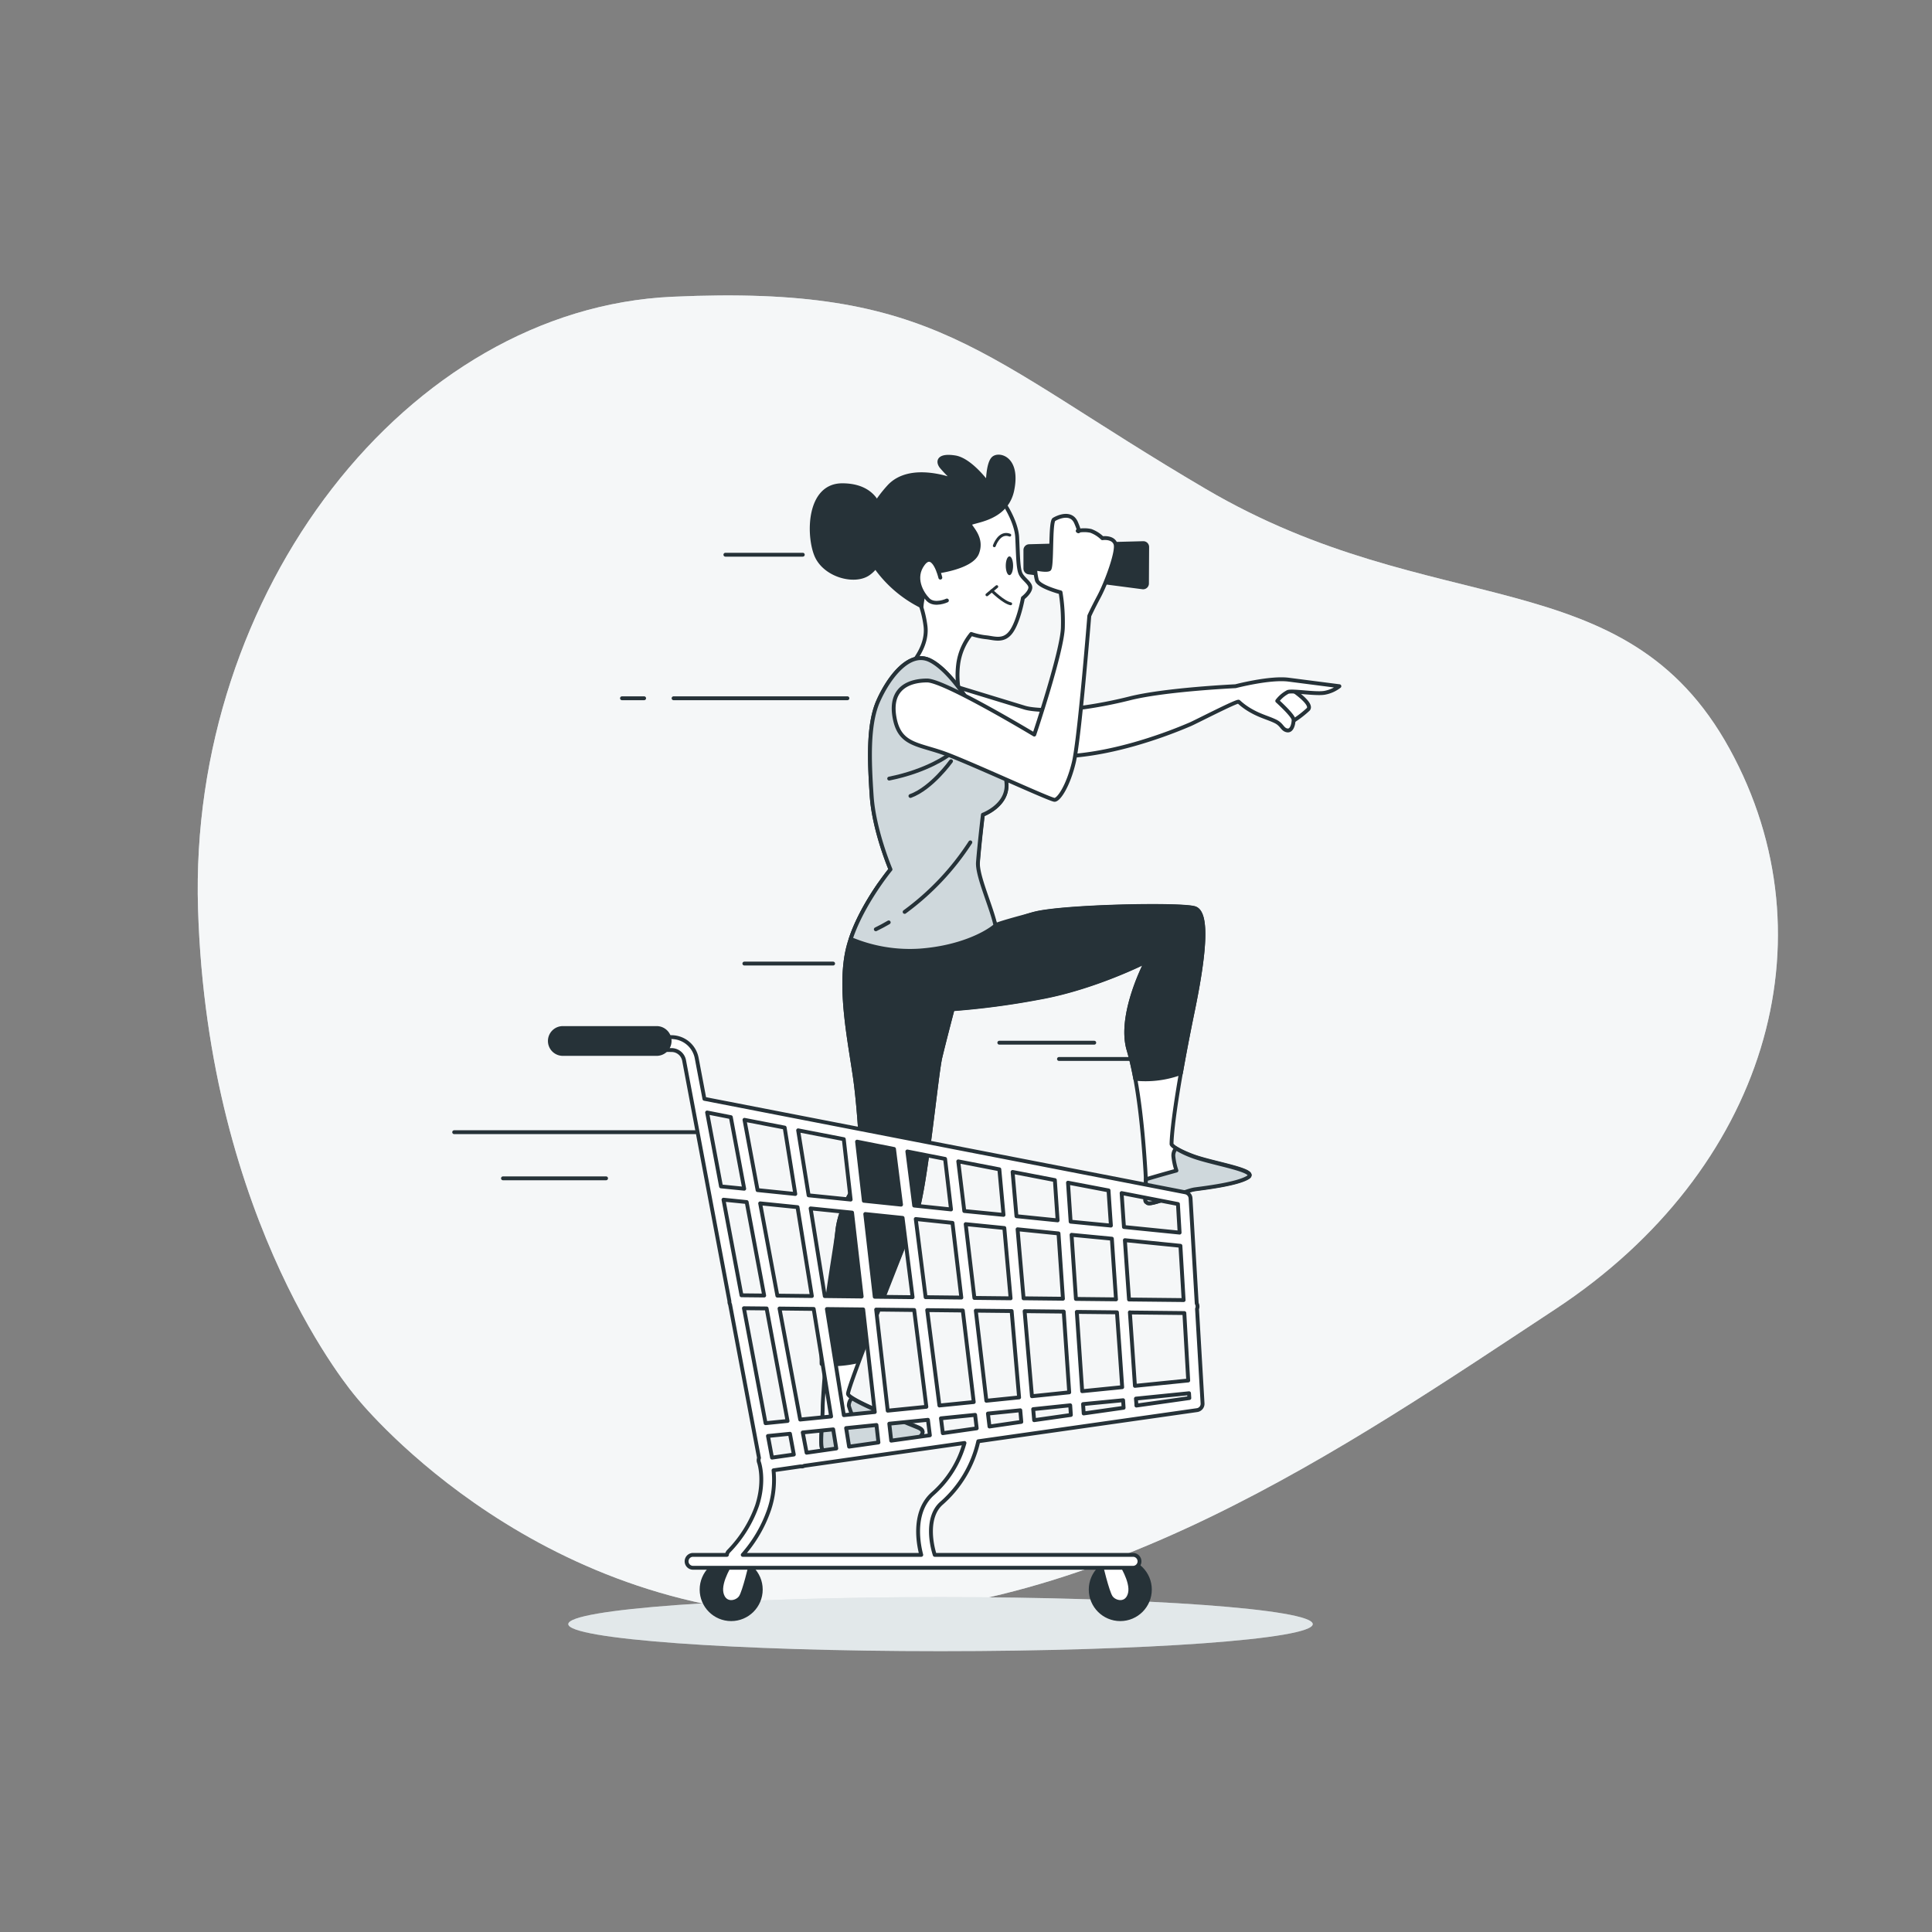 <svg xmlns="http://www.w3.org/2000/svg" viewBox="0 0 500 500"><rect x="0" y="0" width="500" height="500" fill="#808080" stroke="none"/><g id="background-simple--inject-40"><path d="M92.07,361.43S135.16,416,208.79,418.22s139.48-43.68,193.8-79.46,72.15-95.62,45-145-76.35-32.47-135.47-67.18S242.56,73.68,174,76.8,48.75,153.13,51.25,235.17,92.07,361.43,92.07,361.43Z" style="fill:#CFD8DC"></path><path d="M92.07,361.43S135.16,416,208.79,418.22s139.48-43.68,193.8-79.46,72.15-95.62,45-145-76.35-32.47-135.47-67.18S242.56,73.68,174,76.8,48.75,153.13,51.25,235.17,92.07,361.43,92.07,361.43Z" style="fill:#fff;opacity:0.8"></path></g><g id="Character--inject-40"><path d="M339.74,420.32c0,3.88-43.13,7-96.34,7s-96.33-3.14-96.33-7,43.13-7,96.33-7S339.74,416.44,339.74,420.32Z" style="fill:#CFD8DC"></path><path d="M339.74,420.32c0,3.88-43.13,7-96.34,7s-96.33-3.14-96.33-7,43.13-7,96.33-7S339.74,416.44,339.74,420.32Z" style="fill:#fff;opacity:0.4"></path><path d="M259.66,130s3.38,4.87,3.59,9.1.21,7.83.85,9.31,2.75,2.54,2.54,3.81-1.91,2.54-1.91,2.54-1.05,5.92-3,8.68-4.44,1.69-6.56,1.48a17.42,17.42,0,0,1-3.81-.85,15.53,15.53,0,0,0-3.38,7.83,22.5,22.5,0,0,0,.21,7l-14.81-4.44s7-5.71,6.13-12.49a28.44,28.44,0,0,0-4.23-11.63s-7.83-8.68-4.86-13.76,5.92-9.52,9.31-11.21S259.66,130,259.66,130Z" style="fill:#fff;stroke:#263238;stroke-linecap:round;stroke-linejoin:round"></path><path d="M256.69,152.88s3,3,4.87,3.38" style="fill:none;stroke:#263238;stroke-linecap:round;stroke-linejoin:round;stroke-width:0.75px"></path><line x1="257.96" y1="151.82" x2="255.42" y2="153.93" style="fill:none;stroke:#263238;stroke-linecap:round;stroke-linejoin:round;stroke-width:0.75px"></line><ellipse cx="261.24" cy="146.42" rx="0.95" ry="2.43" style="fill:#263238"></ellipse><path d="M257.33,141.24s1.27-3.81,4-2.75" style="fill:none;stroke:#263238;stroke-linecap:round;stroke-linejoin:round;stroke-width:0.75px"></path><path d="M227.7,131.93s-1-6.35-9.73-6.35-8.89,12.69-6.77,18,9.94,7.41,13.54,4.87,4-7,4-9.1A59.59,59.59,0,0,0,227.7,131.93Z" style="fill:#263238;stroke:#263238;stroke-linecap:round;stroke-linejoin:round"></path><path d="M242.09,148s9.31-1.06,10.79-4.87-1.48-6.35-1.9-7.4,9.31-.64,11-8.89-3.38-9.52-4.86-8.25-1.48,6.56-1.48,6.56-4.45-6.14-8.47-6.78-4.65.85-3.6,2.33a30.61,30.61,0,0,0,3.81,3.81S235.75,119.65,230,126s-8.46,13.54-3.38,20.74A31.87,31.87,0,0,0,238.5,156.9S238.92,150.76,242.09,148Z" style="fill:#263238;stroke:#263238;stroke-linecap:round;stroke-linejoin:round"></path><path d="M243.36,149.49s-1.69-7.19-4.44-3.6-.42,7.62,1.27,9.31,4.87.21,4.87.21" style="fill:#fff;stroke:#263238;stroke-linecap:round;stroke-linejoin:round"></path><path d="M334.35,178.48s5.5,3.6,4.23,5.08a26.46,26.46,0,0,1-4.86,3.59s-4.66-2.32-6.77-3.59.42-3.39,2.53-4.66S333.08,177,334.35,178.48Z" style="fill:#fff;stroke:#263238;stroke-linecap:round;stroke-linejoin:round"></path><path d="M247.17,177.63l18,5.5c2.75.85,9.31.64,9.31.64a115.88,115.88,0,0,0,17.77-3c9.1-2.33,27.51-3.18,27.51-3.18s8.89-2.33,13.75-1.69l13.12,1.69a8.78,8.78,0,0,1-3.8,1.7c-2.33.42-8.26-.64-9.53-.22a8.3,8.3,0,0,0-2.75,2.33s4.23,3.81,4.23,4.87-.42,3-1.69,2.75-1.27-1.48-3-2.33-3.6-1.27-5.93-2.54a17.08,17.08,0,0,1-3.59-2.54c-.35-.34-11.31,5.33-12.59,5.86a121.91,121.91,0,0,1-14.47,5.13c-9.43,2.65-19.72,4.29-29.44,2.34-6.35-1.27-16.93-4.86-16.93-4.86s-6.56-3-6.13-8.47S247.17,177.63,247.17,177.63Z" style="fill:#fff;stroke:#263238;stroke-linecap:round;stroke-linejoin:round"></path><path d="M251.4,182.71s-5.5-9.31-10.79-11.85S230,175.3,227.28,181.44,225,197.1,225.59,206s4.87,19,4.87,19-9.1,11-11.22,21.37.85,23.91,2.12,33.22,1.9,24.76,1.9,24.76-5.71,6.35-6.56,14.18-3.79,41.64-3.79,45.66-.84,9.95,0,11,.85,1,1.7,1,20.73-1.9,22.43-3.38,2.53-2.54.63-3.39-18-7-18.2-8.67,15-39.53,17.54-46.3,5.29-36.4,6.35-40.84,3.18-12.49,3.18-12.49a202.14,202.14,0,0,0,22.29-2.94c14.39-2.54,27.88-9.44,27.88-9.44s-7.32,13.77-4.65,22.87,3.77,22,4.34,30.85-.61,8,.57,8.82,9.8-3.21,12.19-3.55,11.06-1.34,13.84-3.12-9.35-3.55-14.44-5.49-5.36-3-5.36-3-.19-6.85,5.54-34.7c2.85-13.89,4.11-25.28.42-26.4s-34-.5-41.39,1.41A26,26,0,0,0,256.06,243s-3.39-14.6-3-19.89,1.27-12.28,1.27-12.28,6.34-2.32,6.13-7.83-4.44-9.73-6.35-13.11A30.26,30.26,0,0,1,251.4,182.71Z" style="fill:#fff;stroke:#263238;stroke-linecap:round;stroke-linejoin:round"></path><path d="M237.67,369.51c-1.63-.72-13.64-5.32-17.2-7.69a2.87,2.87,0,0,0-.79,2,25.08,25.08,0,0,0,1.27,3.39l-8.27,2.24c-.17,2.72-.28,5.15.23,5.8.85,1,.85,1,1.7,1s20.73-1.9,22.43-3.38S239.57,370.36,237.67,369.51Z" style="fill:#CFD8DC;stroke:#263238;stroke-linecap:round;stroke-linejoin:round"></path><path d="M305.63,277.68c.77-4.39,1.77-9.72,3.11-16.21,2.85-13.89,4.11-25.28.42-26.4s-34-.5-41.39,1.41c-4.28,1.1-9.87,2.65-10.15,3-.48-2.11-4.56-10-4.56-15.36-8.92.57-17.06,1.13-17.53,1.31l-7.89,3.35c-2.86,4.11-7,11-8.4,17.6-2.12,10.37.85,23.91,2.12,33.22s1.9,24.76,1.9,24.76-5.71,6.35-6.56,14.18c-.54,5-4.31,25.16-4.07,34.45a30.86,30.86,0,0,0,9.47-.72c3.43-9.83,13.18-33.14,14.91-37.75,2.54-6.77,5.29-36.4,6.35-40.84s3.18-12.49,3.18-12.49a202.14,202.14,0,0,0,22.29-2.94c14.39-2.54,27.88-9.44,27.88-9.44s-7.32,13.77-4.65,22.87c.67,2.3,1.25,4.85,1.74,7.51A26.46,26.46,0,0,0,305.63,277.68Z" style="fill:#263238;stroke:#263238;stroke-linecap:round;stroke-linejoin:round"></path><path d="M253.1,223.13c.42-5.29,1.27-12.28,1.27-12.28s6.34-2.32,6.13-7.83-4.44-9.73-6.35-13.11a30.26,30.26,0,0,1-2.75-7.2s-5.5-9.31-10.79-11.85S230,175.3,227.28,181.44,225,197.1,225.59,206s4.87,19,4.87,19-7.22,8.75-10.29,18a39.37,39.37,0,0,0,17.9,3c10.07-.74,16.92-4.22,19.55-6.48C256.64,234.78,252.82,226.64,253.1,223.13Z" style="fill:#CFD8DC;stroke:#263238;stroke-linecap:round;stroke-linejoin:round"></path><path d="M245.48,195.41s-5.36,4.09-15.36,6.09" style="fill:none;stroke:#263238;stroke-linecap:round;stroke-linejoin:round"></path><path d="M246.12,197s-5,7-10.5,9" style="fill:none;stroke:#263238;stroke-linecap:round;stroke-linejoin:round"></path><path d="M230,238.71c-1.08.63-2.19,1.23-3.34,1.79" style="fill:none;stroke:#263238;stroke-linecap:round;stroke-linejoin:round"></path><path d="M251.12,218a68.21,68.21,0,0,1-17,18" style="fill:none;stroke:#263238;stroke-linecap:round;stroke-linejoin:round"></path><path d="M265.37,142.41v4.73a1,1,0,0,0,.86,1L295.72,152a1,1,0,0,0,1.12-1l.05-9.44a1,1,0,0,0-1-1l-29.55.79A1,1,0,0,0,265.37,142.41Z" style="fill:#263238;stroke:#263238;stroke-linecap:round;stroke-linejoin:round"></path><path d="M274.47,153.3s-5.72-1.48-6.14-3.18a13.59,13.59,0,0,1-.42-3s2.75.64,3.6.21.21-12.27,1.27-12.9,4.44-2.12,5.71.84.42,2.12.42,2.12a8.24,8.24,0,0,1,3.39,0,8.44,8.44,0,0,1,3,1.9s2.75-.42,3.39,1.48-2.33,9.95-4.24,13.55-2.54,5.07-2.54,5.07-2.54,31.75-4,37.88S274,207,272.92,207s-19.82-8.67-27.44-11.63-12.7-2.2-14-9.82,4-9.44,8.47-9.44,27.72,14,27.72,14,7.4-22,7.4-27.93A47.64,47.64,0,0,0,274.47,153.3Z" style="fill:#fff;stroke:#263238;stroke-linecap:round;stroke-linejoin:round"></path><path d="M323,304.7c2.79-1.77-9.35-3.55-14.44-5.49a23.57,23.57,0,0,1-4.19-2,2.66,2.66,0,0,0-.71,2,17.31,17.31,0,0,0,.8,3.73s-4.58,1.25-7.93,2.27c.2,6-.6,5.45.44,6.15s9.8-3.21,12.19-3.55S320.22,306.48,323,304.7Z" style="fill:#CFD8DC;stroke:#263238;stroke-linecap:round;stroke-linejoin:round"></path><line x1="246.54" y1="261.21" x2="251.62" y2="250" style="fill:none;stroke:#263238;stroke-linecap:round;stroke-linejoin:round;stroke-width:0.75px"></line><circle cx="289.93" cy="411.38" r="7.78" style="fill:#263238;stroke:#263238;stroke-linecap:round;stroke-linejoin:round;stroke-width:0.75px"></circle><path d="M285,404.78s1.65,7.07,2.59,8.49,4,2.12,4.72-.95-2.59-8-2.59-8Z" style="fill:#fff;stroke:#263238;stroke-linecap:round;stroke-linejoin:round;stroke-width:0.75px"></path><circle cx="189.23" cy="411.38" r="7.78" style="fill:#263238;stroke:#263238;stroke-linecap:round;stroke-linejoin:round;stroke-width:0.75px"></circle><path d="M194.18,404.78s-1.65,7.07-2.59,8.49-4,2.12-4.72-.95,2.6-8,2.6-8Z" style="fill:#fff;stroke:#263238;stroke-linecap:round;stroke-linejoin:round;stroke-width:0.75px"></path><path d="M309.79,338.75a1.59,1.59,0,0,0-.08-1.42l-1.6-27.22a1.67,1.67,0,0,0-1.35-1.54L182.3,284.38l-2-10.56a6.66,6.66,0,0,0-6.47-5.41l-23-.2h0a1.67,1.67,0,0,0,0,3.34l23,.2a3.31,3.31,0,0,1,3.21,2.69l11.73,62.28s0,.08,0,.12a1.59,1.59,0,0,0,.17.75l7.49,39.73a1.65,1.65,0,0,0,0,1.16s1.63,4.57-.5,11.16a32.25,32.25,0,0,1-7.35,11.81,1.61,1.61,0,0,0-.46.95h-8.76a1.67,1.67,0,1,0,0,3.34H293.23a1.67,1.67,0,0,0,0-3.34H241.91c-1-3.07-2.17-9.9,1.73-13.35A30,30,0,0,0,253.18,373l56.61-8.06a1.66,1.66,0,0,0,1.43-1.75Zm-53.71,30.43-.4-3.35,8.37-.85.26,3ZM244,370.9l-.48-3.84,8.84-.89.41,3.48Zm-40.93-79.08L205.82,309l-9.76-1-3.39-18.19Zm15.3,3,1.78,15.63-10.88-1.1-2.71-16.82Zm13,2.53,1.82,14.41-9.63-1-1.75-15.3Zm13.22,2.57L246.12,313l-9.53-1L234.82,298Zm61.73,36.54-14.13-.15c-.39-5.51-.76-10.81-1.07-15.35l14.37,1.45Zm-17.49-.19-10.38-.11-1.13-16.59,10.43,1C288.06,325.24,288.44,330.7,288.82,336.24ZM214,338.78l9.39.1,3,26.55-8,.81Zm1.09,27.8-8,.8-5.35-28.73,8.84.1Zm33.7-30.77-9.24-.1L237,315.48l9.5,1Zm1.13-19,10,1L261.54,336l-9.37-.1Zm-13.74,18.9-9.8-.11-2.45-21.41,9.66,1ZM223,335.54l-9.55-.11-3.66-22.69,10.72,1.08Zm3.75,3.38,9.84.11,3.15,25.05-10,1Zm13.21.14,9.21.1L252,362.85l-8.88.89Zm12.58.14,9.27.1,1.93,22.35-8.47.86Zm12.63.13,10.12.11,1.42,20.9-9.64,1ZM264.9,336l-1.55-17.86,10.59,1.07,1.15,16.9Zm12.18-19.83-.68-10.09,10.49,2c.08,1.39.31,4.7.61,9.1Zm-3.37-.34-10.65-1.08-1-11.45L273,305.41Zm-14-1.42-10.15-1L248,300.56l10.63,2.06Zm-53.31-2,3.71,23-8.93-.1-4.45-23.88Zm-8.63,22.87-5.87-.06-4.66-24.74,6,.61Zm.63,3.35,5.42,29.11-5.69.58-5.6-29.75Zm.35,33,5.69-.57,1,5.37-5.64.8Zm10,4.33-1-5.24,7.88-.8.8,4.94Zm11-1.57-.77-4.8,7.85-.8.51,4.52Zm10.9-1.55-.5-4.39,10-1,.5,4Zm36.74-8.15,9.58-1,.17,2.5-9.5,1.35Zm12.91-1.31,10.36-1c.05.7.09,1.34.13,1.95l-10.33,1.47Zm-.23-3.34-1.39-20.52,10.39.11c.49,7,1,14,1.35,19.37Zm12.35-20.37,14.09.15,1,17.45-13.79,1.39C293.33,352.79,292.87,346.16,292.41,339.63ZM305.28,319l-14.4-1.45c-.28-4-.49-7.08-.6-8.78l14.57,2.83ZM189.14,289.12l3.46,18.52-6-.6L183,287.91Zm52.28,97.43c-4.82,4.26-4.11,11.64-3,15.85h-46.2a34.63,34.63,0,0,0,6.84-11.73,24.08,24.08,0,0,0,1.13-10.16l6.94-1a1.87,1.87,0,0,0,.25,0,1.51,1.51,0,0,0,.3,0,1.72,1.72,0,0,0,.45-.16l41.48-5.91A27.1,27.1,0,0,1,241.42,386.55Zm52.68-22.79c0-.58-.08-1.19-.12-1.8l13.74-1.39.08,1.25Z" style="fill:#fff;stroke:#263238;stroke-linecap:round;stroke-linejoin:round"></path><path d="M170.13,272.75H145.84a3.35,3.35,0,1,1,0-6.69h24.29a3.35,3.35,0,0,1,0,6.69Z" style="fill:#263238;stroke:#263238;stroke-linecap:round;stroke-linejoin:round"></path><line x1="207.76" y1="143.56" x2="187.73" y2="143.56" style="fill:none;stroke:#263238;stroke-linecap:round;stroke-linejoin:round"></line><line x1="166.7" y1="180.71" x2="160.97" y2="180.71" style="fill:none;stroke:#263238;stroke-linecap:round;stroke-linejoin:round"></line><line x1="219.31" y1="180.71" x2="174.32" y2="180.71" style="fill:none;stroke:#263238;stroke-linecap:round;stroke-linejoin:round"></line><line x1="180.01" y1="293.01" x2="117.54" y2="293.01" style="fill:none;stroke:#263238;stroke-linecap:round;stroke-linejoin:round"></line><line x1="156.85" y1="304.95" x2="130.17" y2="304.95" style="fill:none;stroke:#263238;stroke-linecap:round;stroke-linejoin:round"></line><line x1="215.61" y1="249.37" x2="192.64" y2="249.37" style="fill:none;stroke:#263238;stroke-linecap:round;stroke-linejoin:round"></line><line x1="292.31" y1="274.06" x2="274.06" y2="274.06" style="fill:none;stroke:#263238;stroke-linecap:round;stroke-linejoin:round"></line><line x1="283.19" y1="269.85" x2="258.62" y2="269.85" style="fill:none;stroke:#263238;stroke-linecap:round;stroke-linejoin:round"></line></g></svg>